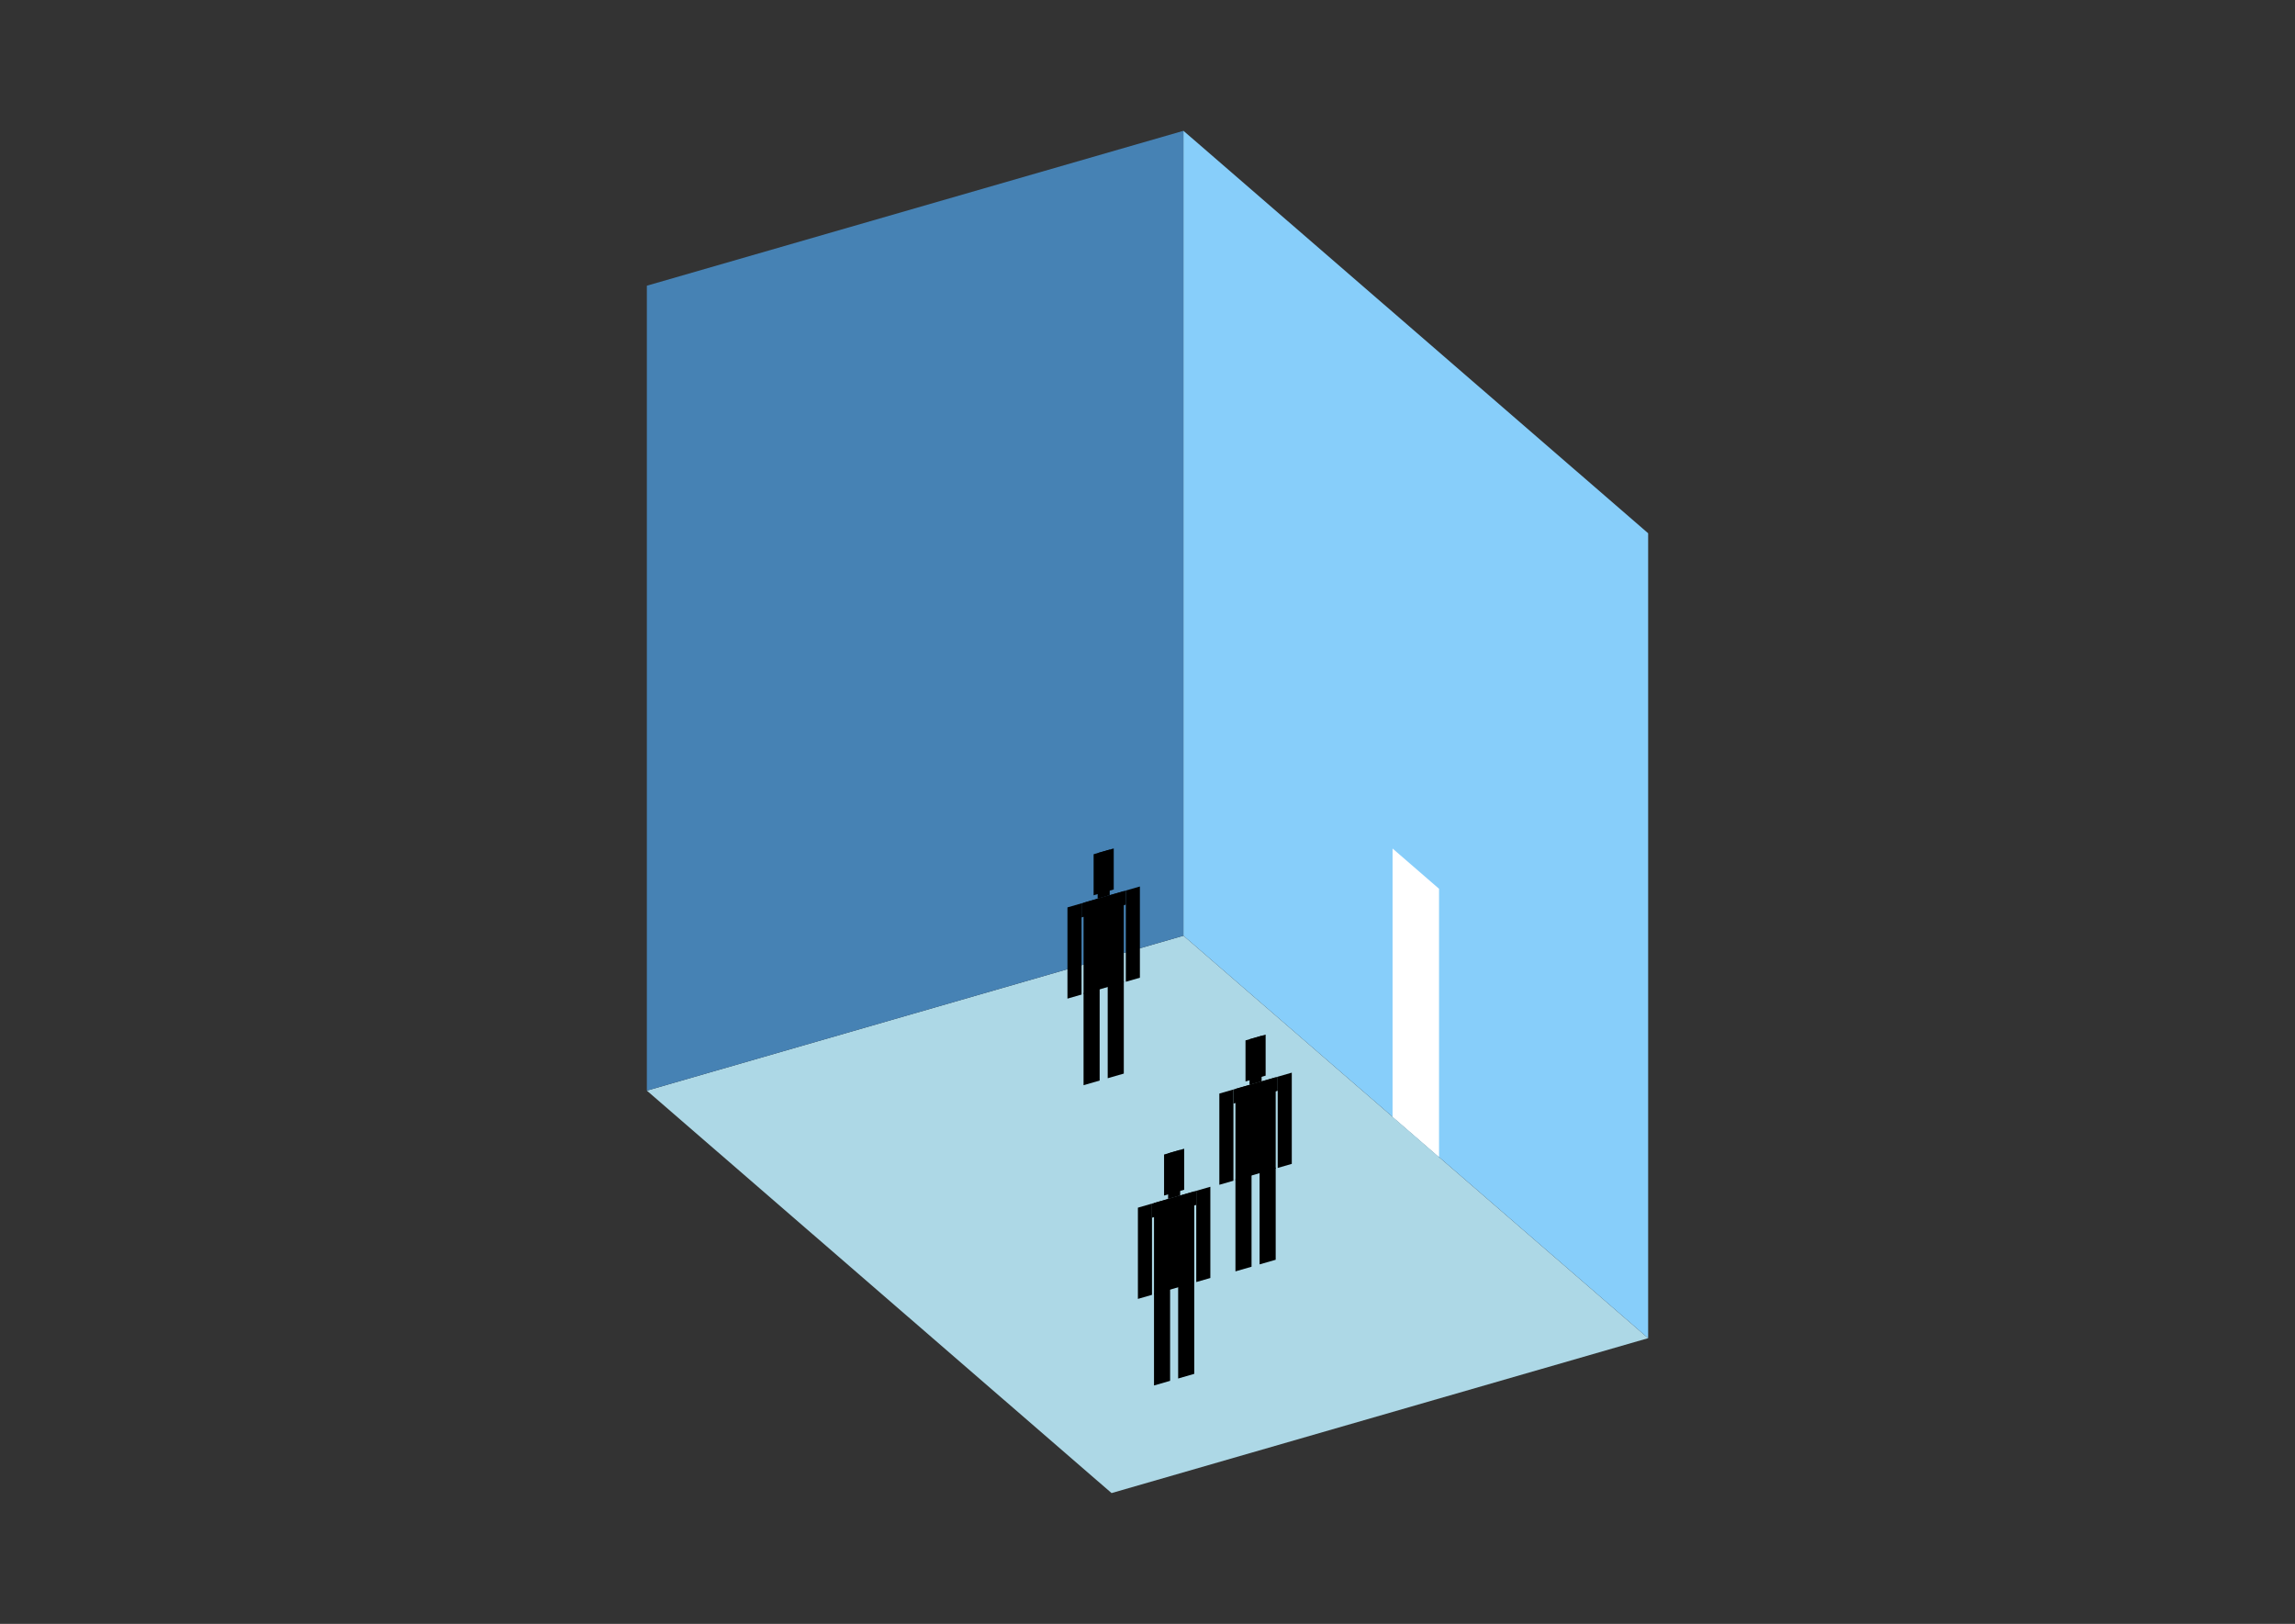 <?xml version="1.0" encoding="UTF-8"?>
<svg
  xmlns="http://www.w3.org/2000/svg"
  width="848"
  height="600"
  style="background-color:white"
>
  <rect width="100%" height="100%" fill="#333333" stroke="none"/>
  <polygon fill="lightblue" points="410.718,551.672 239.011,402.969 437.282,345.734 608.989,494.436" />
  <polygon fill="steelblue" points="239.011,402.969 239.011,105.564 437.282,48.328 437.282,345.734" />
  <polygon fill="lightskyblue" points="608.989,494.436 608.989,197.031 437.282,48.328 437.282,345.734" />
  <polygon fill="white" points="531.721,427.52 531.721,328.385 514.55,313.515 514.55,412.65" />
  <polygon fill="hsl(360.0,50.0%,72.092%)" points="400.372,400.965 400.372,366.922 406.32,365.205 406.32,399.248" />
  <polygon fill="hsl(360.0,50.0%,72.092%)" points="415.243,396.673 415.243,362.63 409.294,364.347 409.294,398.39" />
  <polygon fill="hsl(360.0,50.0%,72.092%)" points="394.424,368.976 394.424,335.271 399.629,333.768 399.629,367.474" />
  <polygon fill="hsl(360.0,50.0%,72.092%)" points="415.986,362.752 415.986,329.046 421.191,327.544 421.191,361.25" />
  <polygon fill="hsl(360.0,50.0%,72.092%)" points="399.629,338.973 399.629,333.768 415.986,329.046 415.986,334.251" />
  <polygon fill="hsl(360.0,50.0%,72.092%)" points="400.372,367.259 400.372,333.553 415.243,329.261 415.243,362.967" />
  <polygon fill="hsl(360.0,50.0%,72.092%)" points="404.09,330.795 404.09,315.627 411.525,313.481 411.525,328.649" />
  <polygon fill="hsl(360.0,50.0%,72.092%)" points="405.577,332.051 405.577,315.198 410.038,313.91 410.038,330.763" />
  <polygon fill="hsl(360.0,50.0%,50.66%)" points="456.495,469.752 456.495,435.709 462.444,433.992 462.444,468.035" />
  <polygon fill="hsl(360.0,50.0%,50.66%)" points="471.366,465.459 471.366,431.416 465.418,433.133 465.418,467.176" />
  <polygon fill="hsl(360.0,50.0%,50.66%)" points="450.547,437.763 450.547,404.057 455.752,402.554 455.752,436.26" />
  <polygon fill="hsl(360.0,50.0%,50.66%)" points="472.109,431.538 472.109,397.833 477.314,396.33 477.314,430.036" />
  <polygon fill="hsl(360.0,50.0%,50.66%)" points="455.752,407.759 455.752,402.554 472.109,397.833 472.109,403.037" />
  <polygon fill="hsl(360.0,50.0%,50.66%)" points="456.495,436.046 456.495,402.34 471.366,398.047 471.366,431.753" />
  <polygon fill="hsl(360.0,50.0%,50.66%)" points="460.213,399.581 460.213,384.414 467.648,382.267 467.648,397.435" />
  <polygon fill="hsl(360.0,50.0%,50.66%)" points="461.7,400.837 461.7,383.984 466.161,382.697 466.161,399.55" />
  <polygon fill="hsl(360.0,50.0%,42.218%)" points="426.403,511.915 426.403,477.872 432.351,476.154 432.351,510.197" />
  <polygon fill="hsl(360.0,50.0%,42.218%)" points="441.273,507.622 441.273,473.579 435.325,475.296 435.325,509.339" />
  <polygon fill="hsl(360.0,50.0%,42.218%)" points="420.455,479.926 420.455,446.22 425.659,444.717 425.659,478.423" />
  <polygon fill="hsl(360.0,50.0%,42.218%)" points="442.017,473.701 442.017,439.995 447.221,438.493 447.221,472.199" />
  <polygon fill="hsl(360.0,50.0%,42.218%)" points="425.659,449.922 425.659,444.717 442.017,439.995 442.017,445.2" />
  <polygon fill="hsl(360.0,50.0%,42.218%)" points="426.403,478.209 426.403,444.503 441.273,440.21 441.273,473.916" />
  <polygon fill="hsl(360.0,50.0%,42.218%)" points="430.121,441.744 430.121,426.576 437.556,424.43 437.556,439.598" />
  <polygon fill="hsl(360.0,50.0%,42.218%)" points="431.608,443 431.608,426.147 436.069,424.859 436.069,441.712" />
</svg>
